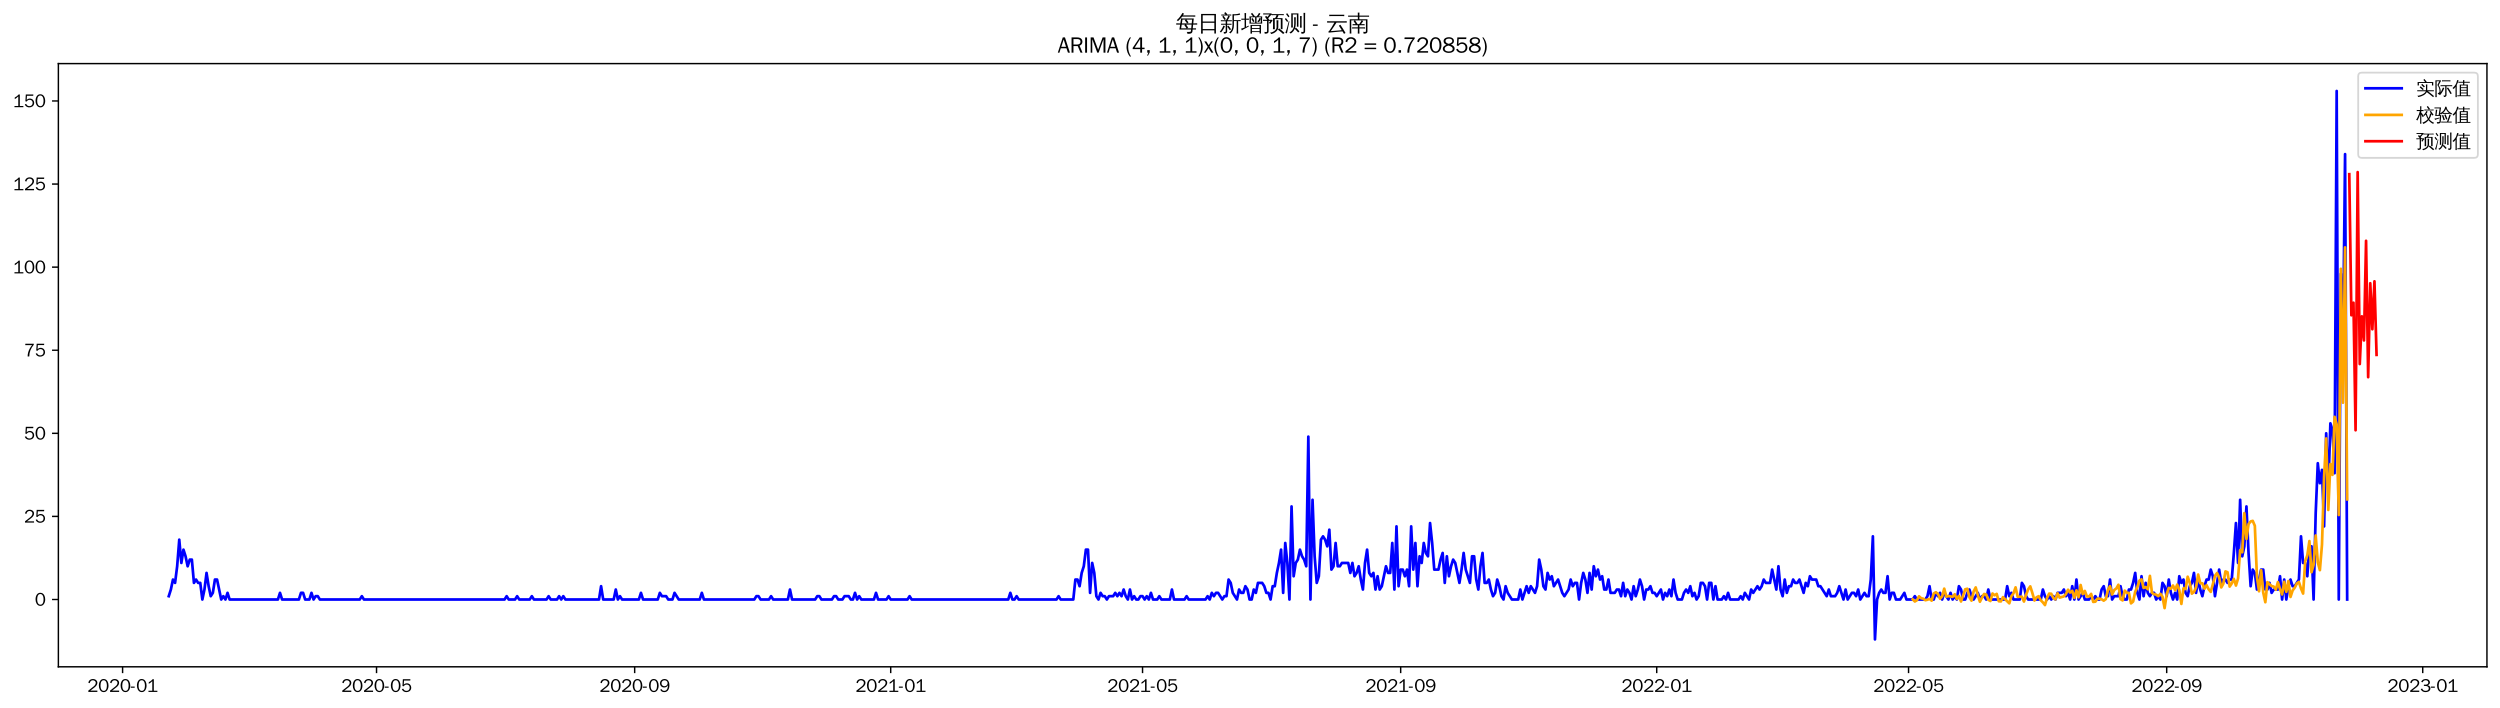 <?xml version="1.0" encoding="utf-8" standalone="no"?>
<!DOCTYPE svg PUBLIC "-//W3C//DTD SVG 1.1//EN"
  "http://www.w3.org/Graphics/SVG/1.1/DTD/svg11.dtd">
<svg xmlns:xlink="http://www.w3.org/1999/xlink" width="1378.591pt" height="390.418pt" viewBox="0 0 1378.591 390.418" xmlns="http://www.w3.org/2000/svg" version="1.1">
 <defs>
  <style type="text/css">*{stroke-linejoin: round; stroke-linecap: butt}</style>
 </defs>
 <g id="figure_1">
  <g id="patch_1">
   <path d="M 0 390.418 
L 1378.591 390.418 
L 1378.591 -0 
L 0 -0 
z
" style="fill: #ffffff"/>
  </g>
  <g id="axes_1">
   <g id="patch_2">
    <path d="M 32.191 367.701 
L 1371.391 367.701 
L 1371.391 35.061 
L 32.191 35.061 
z
" style="fill: #ffffff"/>
   </g>
   <g id="matplotlib.axis_1">
    <g id="xtick_1">
     <g id="line2d_1">
      <defs>
       <path id="mfca96cc1cb" d="M 0 0 
L 0 3.5 
" style="stroke: #000000; stroke-width: 0.8"/>
      </defs>
      <g>
       <use xlink:href="#mfca96cc1cb" x="67.603" y="367.701" style="stroke: #000000; stroke-width: 0.8"/>
      </g>
     </g>
     <g id="text_1">
      <!-- 2020-01 -->
      <g transform="translate(48.113 381.557)scale(0.1 -0.1)">
       <defs>
        <path id="WenQuanYiZenHei-32" d="M 3488 0 
L 369 0 
L 369 456 
L 2150 1850 
Q 2931 2463 2931 3144 
Q 2931 3619 2488 3863 
Q 2231 4013 1931 4013 
Q 1425 4013 1113 3619 
Q 894 3356 881 3013 
L 369 3169 
Q 531 3981 1213 4300 
Q 1544 4456 1950 4456 
Q 2631 4456 3088 4044 
L 3225 3888 
L 3350 3706 
Q 3481 3444 3481 3144 
Q 3481 2313 2519 1569 
L 1069 456 
L 3488 456 
L 3488 0 
z
" transform="scale(0.016)"/>
        <path id="WenQuanYiZenHei-30" d="M 3581 2175 
Q 3581 1288 3169 638 
Q 2713 -63 1938 -63 
Q 1025 -63 563 831 
Q 256 1425 256 2188 
Q 256 3188 700 3819 
Q 1138 4456 1888 4456 
Q 2863 4456 3306 3500 
Q 3581 2925 3581 2175 
z
M 3019 2100 
Q 3019 3356 2500 3806 
L 2350 3919 
Q 2144 4031 1888 4031 
Q 1100 4031 888 2956 
Q 819 2625 819 2225 
Q 819 1013 1338 569 
Q 1588 356 1938 356 
Q 2675 356 2925 1294 
Q 3019 1663 3019 2100 
z
" transform="scale(0.016)"/>
        <path id="WenQuanYiZenHei-2d" d="M 1363 1444 
L 0 1444 
L 0 1844 
L 1363 1844 
L 1363 1444 
z
" transform="scale(0.016)"/>
        <path id="WenQuanYiZenHei-31" d="M 3556 0 
L 488 0 
L 488 406 
L 1800 406 
L 1800 3725 
Q 1231 3125 588 2788 
L 588 3338 
Q 1456 3781 1931 4388 
L 2331 4388 
L 2331 406 
L 3556 406 
L 3556 0 
z
" transform="scale(0.016)"/>
       </defs>
       <use xlink:href="#WenQuanYiZenHei-32"/>
       <use xlink:href="#WenQuanYiZenHei-30" x="59.961"/>
       <use xlink:href="#WenQuanYiZenHei-32" x="119.922"/>
       <use xlink:href="#WenQuanYiZenHei-30" x="179.883"/>
       <use xlink:href="#WenQuanYiZenHei-2d" x="239.844"/>
       <use xlink:href="#WenQuanYiZenHei-30" x="269.824"/>
       <use xlink:href="#WenQuanYiZenHei-31" x="329.785"/>
      </g>
     </g>
    </g>
    <g id="xtick_2">
     <g id="line2d_2">
      <g>
       <use xlink:href="#mfca96cc1cb" x="207.634" y="367.701" style="stroke: #000000; stroke-width: 0.8"/>
      </g>
     </g>
     <g id="text_2">
      <!-- 2020-05 -->
      <g transform="translate(188.144 381.557)scale(0.1 -0.1)">
       <defs>
        <path id="WenQuanYiZenHei-35" d="M 3531 1488 
Q 3531 688 2913 250 
Q 2456 -63 1844 -63 
Q 1175 -63 706 350 
Q 413 613 306 975 
L 781 1131 
Q 1000 538 1569 406 
Q 1706 369 1856 369 
Q 2550 369 2850 869 
Q 3000 1131 3000 1494 
Q 3000 2056 2581 2356 
Q 2319 2538 1969 2538 
Q 1400 2538 1031 2075 
Q 981 2013 938 1938 
L 500 2031 
L 644 4388 
L 3244 4388 
L 3200 3919 
L 1044 3919 
L 950 2500 
Q 1431 2975 2006 2975 
Q 2713 2975 3163 2475 
Q 3531 2063 3531 1488 
z
" transform="scale(0.016)"/>
       </defs>
       <use xlink:href="#WenQuanYiZenHei-32"/>
       <use xlink:href="#WenQuanYiZenHei-30" x="59.961"/>
       <use xlink:href="#WenQuanYiZenHei-32" x="119.922"/>
       <use xlink:href="#WenQuanYiZenHei-30" x="179.883"/>
       <use xlink:href="#WenQuanYiZenHei-2d" x="239.844"/>
       <use xlink:href="#WenQuanYiZenHei-30" x="269.824"/>
       <use xlink:href="#WenQuanYiZenHei-35" x="329.785"/>
      </g>
     </g>
    </g>
    <g id="xtick_3">
     <g id="line2d_3">
      <g>
       <use xlink:href="#mfca96cc1cb" x="349.979" y="367.701" style="stroke: #000000; stroke-width: 0.8"/>
      </g>
     </g>
     <g id="text_3">
      <!-- 2020-09 -->
      <g transform="translate(330.489 381.557)scale(0.1 -0.1)">
       <defs>
        <path id="WenQuanYiZenHei-39" d="M 3544 2300 
Q 3544 1163 3019 513 
Q 2563 -63 1775 -63 
Q 956 -63 563 488 
Q 463 631 394 813 
L 838 975 
Q 1025 494 1550 388 
Q 1656 369 1775 369 
Q 2594 369 2900 1325 
Q 3044 1769 3038 2313 
L 3025 2313 
Q 2675 1638 1944 1544 
Q 1844 1531 1744 1531 
Q 1050 1531 625 2031 
Q 294 2419 294 2963 
Q 294 3656 813 4094 
Q 1238 4456 1819 4456 
Q 2988 4456 3381 3363 
Q 3544 2900 3544 2300 
z
M 2925 2994 
Q 2925 3563 2469 3844 
Q 2206 4006 1863 4006 
Q 1275 4006 988 3563 
Q 844 3344 825 3056 
Q 819 3006 819 2956 
Q 819 2413 1269 2131 
Q 1538 1963 1875 1963 
Q 2363 1963 2681 2350 
Q 2925 2638 2925 2994 
z
" transform="scale(0.016)"/>
       </defs>
       <use xlink:href="#WenQuanYiZenHei-32"/>
       <use xlink:href="#WenQuanYiZenHei-30" x="59.961"/>
       <use xlink:href="#WenQuanYiZenHei-32" x="119.922"/>
       <use xlink:href="#WenQuanYiZenHei-30" x="179.883"/>
       <use xlink:href="#WenQuanYiZenHei-2d" x="239.844"/>
       <use xlink:href="#WenQuanYiZenHei-30" x="269.824"/>
       <use xlink:href="#WenQuanYiZenHei-39" x="329.785"/>
      </g>
     </g>
    </g>
    <g id="xtick_4">
     <g id="line2d_4">
      <g>
       <use xlink:href="#mfca96cc1cb" x="491.166" y="367.701" style="stroke: #000000; stroke-width: 0.8"/>
      </g>
     </g>
     <g id="text_4">
      <!-- 2021-01 -->
      <g transform="translate(471.677 381.557)scale(0.1 -0.1)">
       <use xlink:href="#WenQuanYiZenHei-32"/>
       <use xlink:href="#WenQuanYiZenHei-30" x="59.961"/>
       <use xlink:href="#WenQuanYiZenHei-32" x="119.922"/>
       <use xlink:href="#WenQuanYiZenHei-31" x="179.883"/>
       <use xlink:href="#WenQuanYiZenHei-2d" x="239.844"/>
       <use xlink:href="#WenQuanYiZenHei-30" x="269.824"/>
       <use xlink:href="#WenQuanYiZenHei-31" x="329.785"/>
      </g>
     </g>
    </g>
    <g id="xtick_5">
     <g id="line2d_5">
      <g>
       <use xlink:href="#mfca96cc1cb" x="630.04" y="367.701" style="stroke: #000000; stroke-width: 0.8"/>
      </g>
     </g>
     <g id="text_5">
      <!-- 2021-05 -->
      <g transform="translate(610.55 381.557)scale(0.1 -0.1)">
       <use xlink:href="#WenQuanYiZenHei-32"/>
       <use xlink:href="#WenQuanYiZenHei-30" x="59.961"/>
       <use xlink:href="#WenQuanYiZenHei-32" x="119.922"/>
       <use xlink:href="#WenQuanYiZenHei-31" x="179.883"/>
       <use xlink:href="#WenQuanYiZenHei-2d" x="239.844"/>
       <use xlink:href="#WenQuanYiZenHei-30" x="269.824"/>
       <use xlink:href="#WenQuanYiZenHei-35" x="329.785"/>
      </g>
     </g>
    </g>
    <g id="xtick_6">
     <g id="line2d_6">
      <g>
       <use xlink:href="#mfca96cc1cb" x="772.384" y="367.701" style="stroke: #000000; stroke-width: 0.8"/>
      </g>
     </g>
     <g id="text_6">
      <!-- 2021-09 -->
      <g transform="translate(752.895 381.557)scale(0.1 -0.1)">
       <use xlink:href="#WenQuanYiZenHei-32"/>
       <use xlink:href="#WenQuanYiZenHei-30" x="59.961"/>
       <use xlink:href="#WenQuanYiZenHei-32" x="119.922"/>
       <use xlink:href="#WenQuanYiZenHei-31" x="179.883"/>
       <use xlink:href="#WenQuanYiZenHei-2d" x="239.844"/>
       <use xlink:href="#WenQuanYiZenHei-30" x="269.824"/>
       <use xlink:href="#WenQuanYiZenHei-39" x="329.785"/>
      </g>
     </g>
    </g>
    <g id="xtick_7">
     <g id="line2d_7">
      <g>
       <use xlink:href="#mfca96cc1cb" x="913.572" y="367.701" style="stroke: #000000; stroke-width: 0.8"/>
      </g>
     </g>
     <g id="text_7">
      <!-- 2022-01 -->
      <g transform="translate(894.082 381.557)scale(0.1 -0.1)">
       <use xlink:href="#WenQuanYiZenHei-32"/>
       <use xlink:href="#WenQuanYiZenHei-30" x="59.961"/>
       <use xlink:href="#WenQuanYiZenHei-32" x="119.922"/>
       <use xlink:href="#WenQuanYiZenHei-32" x="179.883"/>
       <use xlink:href="#WenQuanYiZenHei-2d" x="239.844"/>
       <use xlink:href="#WenQuanYiZenHei-30" x="269.824"/>
       <use xlink:href="#WenQuanYiZenHei-31" x="329.785"/>
      </g>
     </g>
    </g>
    <g id="xtick_8">
     <g id="line2d_8">
      <g>
       <use xlink:href="#mfca96cc1cb" x="1052.445" y="367.701" style="stroke: #000000; stroke-width: 0.8"/>
      </g>
     </g>
     <g id="text_8">
      <!-- 2022-05 -->
      <g transform="translate(1032.955 381.557)scale(0.1 -0.1)">
       <use xlink:href="#WenQuanYiZenHei-32"/>
       <use xlink:href="#WenQuanYiZenHei-30" x="59.961"/>
       <use xlink:href="#WenQuanYiZenHei-32" x="119.922"/>
       <use xlink:href="#WenQuanYiZenHei-32" x="179.883"/>
       <use xlink:href="#WenQuanYiZenHei-2d" x="239.844"/>
       <use xlink:href="#WenQuanYiZenHei-30" x="269.824"/>
       <use xlink:href="#WenQuanYiZenHei-35" x="329.785"/>
      </g>
     </g>
    </g>
    <g id="xtick_9">
     <g id="line2d_9">
      <g>
       <use xlink:href="#mfca96cc1cb" x="1194.79" y="367.701" style="stroke: #000000; stroke-width: 0.8"/>
      </g>
     </g>
     <g id="text_9">
      <!-- 2022-09 -->
      <g transform="translate(1175.3 381.557)scale(0.1 -0.1)">
       <use xlink:href="#WenQuanYiZenHei-32"/>
       <use xlink:href="#WenQuanYiZenHei-30" x="59.961"/>
       <use xlink:href="#WenQuanYiZenHei-32" x="119.922"/>
       <use xlink:href="#WenQuanYiZenHei-32" x="179.883"/>
       <use xlink:href="#WenQuanYiZenHei-2d" x="239.844"/>
       <use xlink:href="#WenQuanYiZenHei-30" x="269.824"/>
       <use xlink:href="#WenQuanYiZenHei-39" x="329.785"/>
      </g>
     </g>
    </g>
    <g id="xtick_10">
     <g id="line2d_10">
      <g>
       <use xlink:href="#mfca96cc1cb" x="1335.978" y="367.701" style="stroke: #000000; stroke-width: 0.8"/>
      </g>
     </g>
     <g id="text_10">
      <!-- 2023-01 -->
      <g transform="translate(1316.488 381.557)scale(0.1 -0.1)">
       <defs>
        <path id="WenQuanYiZenHei-33" d="M 3588 1231 
Q 3588 494 2875 144 
Q 2450 -63 1925 -63 
Q 1044 -63 556 488 
Q 356 706 256 1000 
L 769 1169 
Q 994 375 1913 375 
Q 2631 375 2900 788 
Q 3019 975 3019 1231 
Q 3019 1638 2638 1881 
Q 2325 2081 1613 2069 
L 1338 2069 
L 1338 2494 
Q 1969 2494 2094 2506 
Q 2325 2544 2463 2613 
Q 2763 2756 2844 3100 
Q 2863 3169 2863 3244 
Q 2863 3744 2381 3944 
L 2163 4006 
Q 2056 4025 1931 4025 
Q 1388 4025 1075 3631 
Q 969 3488 906 3313 
L 419 3456 
Q 675 4150 1400 4369 
Q 1669 4456 1975 4456 
Q 2694 4456 3106 4050 
Q 3419 3744 3419 3275 
Q 3419 2813 3025 2513 
Q 2825 2356 2575 2319 
L 2575 2306 
Q 3181 2213 3450 1769 
Q 3588 1525 3588 1231 
z
" transform="scale(0.016)"/>
       </defs>
       <use xlink:href="#WenQuanYiZenHei-32"/>
       <use xlink:href="#WenQuanYiZenHei-30" x="59.961"/>
       <use xlink:href="#WenQuanYiZenHei-32" x="119.922"/>
       <use xlink:href="#WenQuanYiZenHei-33" x="179.883"/>
       <use xlink:href="#WenQuanYiZenHei-2d" x="239.844"/>
       <use xlink:href="#WenQuanYiZenHei-30" x="269.824"/>
       <use xlink:href="#WenQuanYiZenHei-31" x="329.785"/>
      </g>
     </g>
    </g>
   </g>
   <g id="matplotlib.axis_2">
    <g id="ytick_1">
     <g id="line2d_11">
      <defs>
       <path id="mb0f46fc520" d="M 0 0 
L -3.5 0 
" style="stroke: #000000; stroke-width: 0.8"/>
      </defs>
      <g>
       <use xlink:href="#mb0f46fc520" x="32.191" y="330.588" style="stroke: #000000; stroke-width: 0.8"/>
      </g>
     </g>
     <g id="text_11">
      <!-- 0 -->
      <g transform="translate(19.194 334.016)scale(0.1 -0.1)">
       <use xlink:href="#WenQuanYiZenHei-30"/>
      </g>
     </g>
    </g>
    <g id="ytick_2">
     <g id="line2d_12">
      <g>
       <use xlink:href="#mb0f46fc520" x="32.191" y="284.77" style="stroke: #000000; stroke-width: 0.8"/>
      </g>
     </g>
     <g id="text_12">
      <!-- 25 -->
      <g transform="translate(13.197 288.198)scale(0.1 -0.1)">
       <use xlink:href="#WenQuanYiZenHei-32"/>
       <use xlink:href="#WenQuanYiZenHei-35" x="59.961"/>
      </g>
     </g>
    </g>
    <g id="ytick_3">
     <g id="line2d_13">
      <g>
       <use xlink:href="#mb0f46fc520" x="32.191" y="238.952" style="stroke: #000000; stroke-width: 0.8"/>
      </g>
     </g>
     <g id="text_13">
      <!-- 50 -->
      <g transform="translate(13.197 242.38)scale(0.1 -0.1)">
       <use xlink:href="#WenQuanYiZenHei-35"/>
       <use xlink:href="#WenQuanYiZenHei-30" x="59.961"/>
      </g>
     </g>
    </g>
    <g id="ytick_4">
     <g id="line2d_14">
      <g>
       <use xlink:href="#mb0f46fc520" x="32.191" y="193.134" style="stroke: #000000; stroke-width: 0.8"/>
      </g>
     </g>
     <g id="text_14">
      <!-- 75 -->
      <g transform="translate(13.197 196.562)scale(0.1 -0.1)">
       <defs>
        <path id="WenQuanYiZenHei-37" d="M 3400 4056 
Q 1838 2175 1838 0 
L 1275 0 
Q 1269 1438 2056 2825 
Q 2381 3400 2825 3913 
L 444 3913 
L 500 4388 
L 3400 4388 
L 3400 4056 
z
" transform="scale(0.016)"/>
       </defs>
       <use xlink:href="#WenQuanYiZenHei-37"/>
       <use xlink:href="#WenQuanYiZenHei-35" x="59.961"/>
      </g>
     </g>
    </g>
    <g id="ytick_5">
     <g id="line2d_15">
      <g>
       <use xlink:href="#mb0f46fc520" x="32.191" y="147.316" style="stroke: #000000; stroke-width: 0.8"/>
      </g>
     </g>
     <g id="text_15">
      <!-- 100 -->
      <g transform="translate(7.2 150.744)scale(0.1 -0.1)">
       <use xlink:href="#WenQuanYiZenHei-31"/>
       <use xlink:href="#WenQuanYiZenHei-30" x="59.961"/>
       <use xlink:href="#WenQuanYiZenHei-30" x="119.922"/>
      </g>
     </g>
    </g>
    <g id="ytick_6">
     <g id="line2d_16">
      <g>
       <use xlink:href="#mb0f46fc520" x="32.191" y="101.497" style="stroke: #000000; stroke-width: 0.8"/>
      </g>
     </g>
     <g id="text_16">
      <!-- 125 -->
      <g transform="translate(7.2 104.925)scale(0.1 -0.1)">
       <use xlink:href="#WenQuanYiZenHei-31"/>
       <use xlink:href="#WenQuanYiZenHei-32" x="59.961"/>
       <use xlink:href="#WenQuanYiZenHei-35" x="119.922"/>
      </g>
     </g>
    </g>
    <g id="ytick_7">
     <g id="line2d_17">
      <g>
       <use xlink:href="#mb0f46fc520" x="32.191" y="55.679" style="stroke: #000000; stroke-width: 0.8"/>
      </g>
     </g>
     <g id="text_17">
      <!-- 150 -->
      <g transform="translate(7.2 59.107)scale(0.1 -0.1)">
       <use xlink:href="#WenQuanYiZenHei-31"/>
       <use xlink:href="#WenQuanYiZenHei-35" x="59.961"/>
       <use xlink:href="#WenQuanYiZenHei-30" x="119.922"/>
      </g>
     </g>
    </g>
   </g>
   <g id="line2d_18">
    <path d="M 93.063 328.756 
L 94.221 325.09 
L 95.378 319.592 
L 96.535 321.425 
L 97.692 312.261 
L 98.85 297.599 
L 100.007 310.428 
L 101.164 303.097 
L 102.322 306.763 
L 103.479 312.261 
L 104.636 308.596 
L 105.793 308.596 
L 106.951 321.425 
L 108.108 319.592 
L 109.265 321.425 
L 110.422 321.425 
L 111.58 330.588 
L 112.737 325.09 
L 113.894 315.926 
L 115.052 323.257 
L 116.209 328.756 
L 117.366 326.923 
L 118.523 319.592 
L 119.681 319.592 
L 121.995 330.588 
L 123.153 328.756 
L 124.31 330.588 
L 125.467 326.923 
L 126.624 330.588 
L 153.242 330.588 
L 154.399 326.923 
L 155.556 330.588 
L 164.814 330.588 
L 165.972 326.923 
L 167.129 326.923 
L 168.286 330.588 
L 170.601 330.588 
L 171.758 326.923 
L 172.915 330.588 
L 174.073 328.756 
L 175.23 328.756 
L 176.387 330.588 
L 198.375 330.588 
L 199.533 328.756 
L 200.69 330.588 
L 278.228 330.588 
L 279.385 328.756 
L 280.542 330.588 
L 284.014 330.588 
L 285.171 328.756 
L 286.328 330.588 
L 292.115 330.588 
L 293.272 328.756 
L 294.429 330.588 
L 301.373 330.588 
L 302.53 328.756 
L 303.688 330.588 
L 307.159 330.588 
L 308.317 328.756 
L 309.474 330.588 
L 310.631 328.756 
L 311.789 330.588 
L 330.305 330.588 
L 331.462 323.257 
L 332.62 330.588 
L 338.406 330.588 
L 339.563 325.09 
L 340.72 330.588 
L 341.878 328.756 
L 343.035 330.588 
L 352.293 330.588 
L 353.45 326.923 
L 354.608 330.588 
L 362.709 330.588 
L 363.866 326.923 
L 365.023 328.756 
L 367.338 328.756 
L 368.495 330.588 
L 370.81 330.588 
L 371.967 326.923 
L 374.281 330.588 
L 385.854 330.588 
L 387.012 326.923 
L 388.169 330.588 
L 415.943 330.588 
L 417.101 328.756 
L 418.258 328.756 
L 419.415 330.588 
L 424.044 330.588 
L 425.202 328.756 
L 426.359 330.588 
L 434.46 330.588 
L 435.617 325.09 
L 436.774 330.588 
L 449.504 330.588 
L 450.662 328.756 
L 451.819 328.756 
L 452.976 330.588 
L 458.763 330.588 
L 459.92 328.756 
L 461.077 328.756 
L 462.234 330.588 
L 464.549 330.588 
L 465.706 328.756 
L 468.021 328.756 
L 469.178 330.588 
L 470.335 330.588 
L 471.493 326.923 
L 472.65 330.588 
L 473.807 328.756 
L 474.964 330.588 
L 481.908 330.588 
L 483.065 326.923 
L 484.223 330.588 
L 488.852 330.588 
L 490.009 328.756 
L 491.166 330.588 
L 500.425 330.588 
L 501.582 328.756 
L 502.739 330.588 
L 555.974 330.588 
L 557.131 326.923 
L 558.288 330.588 
L 559.446 330.588 
L 560.603 328.756 
L 561.76 330.588 
L 582.591 330.588 
L 583.748 328.756 
L 584.906 330.588 
L 591.849 330.588 
L 593.007 319.592 
L 594.164 319.592 
L 595.321 323.257 
L 596.478 315.926 
L 597.636 312.261 
L 598.793 303.097 
L 599.95 303.097 
L 601.108 326.923 
L 602.265 310.428 
L 603.422 315.926 
L 604.579 328.756 
L 605.737 330.588 
L 606.894 326.923 
L 608.051 328.756 
L 609.209 328.756 
L 610.366 330.588 
L 611.523 328.756 
L 613.838 328.756 
L 614.995 326.923 
L 616.152 328.756 
L 617.309 326.923 
L 618.467 328.756 
L 619.624 325.09 
L 620.781 328.756 
L 621.939 330.588 
L 623.096 325.09 
L 624.253 330.588 
L 625.41 328.756 
L 626.568 330.588 
L 627.725 330.588 
L 628.882 328.756 
L 630.04 328.756 
L 631.197 330.588 
L 632.354 328.756 
L 633.511 330.588 
L 634.669 326.923 
L 635.826 330.588 
L 638.14 330.588 
L 639.298 328.756 
L 640.455 330.588 
L 645.084 330.588 
L 646.241 325.09 
L 647.399 330.588 
L 653.185 330.588 
L 654.342 328.756 
L 655.5 330.588 
L 664.758 330.588 
L 665.915 328.756 
L 667.072 330.588 
L 668.23 326.923 
L 669.387 328.756 
L 670.544 326.923 
L 671.701 326.923 
L 674.016 330.588 
L 675.173 328.756 
L 676.331 328.756 
L 677.488 319.592 
L 678.645 321.425 
L 679.802 326.923 
L 682.117 330.588 
L 683.274 325.09 
L 684.431 326.923 
L 685.589 326.923 
L 686.746 323.257 
L 687.903 325.09 
L 689.061 330.588 
L 690.218 330.588 
L 691.375 325.09 
L 692.532 326.923 
L 693.69 321.425 
L 696.004 321.425 
L 697.162 323.257 
L 698.319 326.923 
L 699.476 326.923 
L 700.633 330.588 
L 701.791 323.257 
L 702.948 323.257 
L 704.105 315.926 
L 705.262 310.428 
L 706.42 303.097 
L 707.577 326.923 
L 708.734 299.432 
L 709.892 310.428 
L 711.049 330.588 
L 712.206 279.272 
L 713.363 317.759 
L 714.521 310.428 
L 715.678 308.596 
L 716.835 303.097 
L 717.992 306.763 
L 719.15 308.596 
L 720.307 312.261 
L 721.464 240.785 
L 722.622 330.588 
L 723.779 275.606 
L 724.936 306.763 
L 726.093 321.425 
L 727.251 317.759 
L 728.408 297.599 
L 729.565 295.766 
L 730.723 297.599 
L 731.88 301.265 
L 733.037 292.101 
L 734.194 314.094 
L 735.352 312.261 
L 736.509 299.432 
L 737.666 312.261 
L 738.823 312.261 
L 739.981 310.428 
L 743.453 310.428 
L 744.61 315.926 
L 745.767 310.428 
L 746.924 317.759 
L 748.082 315.926 
L 749.239 312.261 
L 750.396 319.592 
L 751.554 325.09 
L 752.711 310.428 
L 753.868 303.097 
L 755.025 315.926 
L 756.183 317.759 
L 757.34 315.926 
L 758.497 325.09 
L 759.654 317.759 
L 760.812 325.09 
L 761.969 323.257 
L 764.284 312.261 
L 765.441 315.926 
L 766.598 315.926 
L 767.755 299.432 
L 768.913 325.09 
L 770.07 290.268 
L 771.227 323.257 
L 772.384 314.094 
L 773.542 314.094 
L 774.699 317.759 
L 775.856 314.094 
L 777.014 323.257 
L 778.171 290.268 
L 779.328 314.094 
L 780.485 299.432 
L 781.643 323.257 
L 782.8 306.763 
L 783.957 310.428 
L 785.115 299.432 
L 786.272 304.93 
L 787.429 306.763 
L 788.586 288.436 
L 789.744 299.432 
L 790.901 314.094 
L 793.215 314.094 
L 794.373 308.596 
L 795.53 304.93 
L 796.687 321.425 
L 797.845 306.763 
L 799.002 317.759 
L 800.159 312.261 
L 801.316 308.596 
L 802.474 310.428 
L 804.788 321.425 
L 805.945 314.094 
L 807.103 304.93 
L 808.26 314.094 
L 810.575 321.425 
L 811.732 306.763 
L 812.889 306.763 
L 814.046 319.592 
L 815.204 325.09 
L 816.361 312.261 
L 817.518 304.93 
L 818.676 321.425 
L 819.833 321.425 
L 820.99 319.592 
L 822.147 325.09 
L 823.305 328.756 
L 824.462 326.923 
L 825.619 319.592 
L 826.776 323.257 
L 827.934 328.756 
L 829.091 330.588 
L 830.248 323.257 
L 831.406 326.923 
L 833.72 330.588 
L 837.192 330.588 
L 838.349 325.09 
L 839.506 330.588 
L 841.821 323.257 
L 842.978 326.923 
L 844.136 323.257 
L 846.45 326.923 
L 847.607 323.257 
L 848.765 308.596 
L 849.922 314.094 
L 851.079 323.257 
L 852.237 325.09 
L 853.394 315.926 
L 854.551 319.592 
L 855.708 317.759 
L 856.866 323.257 
L 859.18 319.592 
L 861.495 326.923 
L 862.652 328.756 
L 864.967 325.09 
L 866.124 319.592 
L 867.281 323.257 
L 868.438 321.425 
L 869.596 321.425 
L 870.753 330.588 
L 871.91 321.425 
L 873.067 315.926 
L 874.225 319.592 
L 875.382 326.923 
L 876.539 315.926 
L 877.697 325.09 
L 878.854 312.261 
L 880.011 317.759 
L 881.168 314.094 
L 882.326 319.592 
L 883.483 317.759 
L 884.64 325.09 
L 885.798 325.09 
L 886.955 319.592 
L 888.112 326.923 
L 890.427 326.923 
L 891.584 325.09 
L 892.741 325.09 
L 893.898 328.756 
L 895.056 321.425 
L 896.213 328.756 
L 897.37 325.09 
L 898.528 326.923 
L 899.685 330.588 
L 900.842 323.257 
L 901.999 328.756 
L 903.157 325.09 
L 904.314 319.592 
L 905.471 323.257 
L 906.629 330.588 
L 907.786 325.09 
L 908.943 325.09 
L 910.1 323.257 
L 911.258 326.923 
L 912.415 326.923 
L 913.572 328.756 
L 915.887 325.09 
L 917.044 330.588 
L 918.201 326.923 
L 919.359 328.756 
L 920.516 325.09 
L 921.673 328.756 
L 922.83 319.592 
L 923.988 326.923 
L 925.145 330.588 
L 927.459 330.588 
L 928.617 326.923 
L 929.774 325.09 
L 930.931 326.923 
L 932.089 323.257 
L 933.246 328.756 
L 934.403 326.923 
L 935.56 330.588 
L 936.718 328.756 
L 937.875 321.425 
L 939.032 321.425 
L 940.19 323.257 
L 941.347 330.588 
L 942.504 321.425 
L 943.661 321.425 
L 944.819 330.588 
L 945.976 323.257 
L 947.133 330.588 
L 949.448 330.588 
L 950.605 328.756 
L 951.762 330.588 
L 952.92 326.923 
L 954.077 330.588 
L 958.706 330.588 
L 959.863 328.756 
L 961.02 330.588 
L 962.178 326.923 
L 964.492 330.588 
L 965.65 325.09 
L 966.807 326.923 
L 969.121 323.257 
L 970.279 325.09 
L 971.436 323.257 
L 972.593 319.592 
L 973.751 321.425 
L 976.065 321.425 
L 977.222 314.094 
L 979.537 325.09 
L 980.694 312.261 
L 981.851 325.09 
L 983.009 328.756 
L 984.166 319.592 
L 985.323 326.923 
L 986.481 323.257 
L 987.638 323.257 
L 988.795 319.592 
L 989.952 321.425 
L 991.11 321.425 
L 992.267 319.592 
L 994.582 326.923 
L 995.739 321.425 
L 996.896 323.257 
L 998.053 317.759 
L 999.211 319.592 
L 1001.525 319.592 
L 1002.682 323.257 
L 1003.84 323.257 
L 1007.312 328.756 
L 1008.469 325.09 
L 1009.626 328.756 
L 1011.941 328.756 
L 1013.098 326.923 
L 1014.255 323.257 
L 1016.57 330.588 
L 1017.727 325.09 
L 1018.884 330.588 
L 1021.199 326.923 
L 1022.356 326.923 
L 1023.513 328.756 
L 1024.671 325.09 
L 1025.828 330.588 
L 1028.143 326.923 
L 1029.3 328.756 
L 1030.457 328.756 
L 1031.614 319.592 
L 1032.772 295.766 
L 1033.929 352.581 
L 1035.086 330.588 
L 1036.243 326.923 
L 1037.401 325.09 
L 1038.558 326.923 
L 1039.715 326.923 
L 1040.873 317.759 
L 1042.03 330.588 
L 1043.187 326.923 
L 1044.344 326.923 
L 1045.502 330.588 
L 1047.816 330.588 
L 1050.131 326.923 
L 1051.288 330.588 
L 1054.76 330.588 
L 1055.917 328.756 
L 1057.074 330.588 
L 1061.704 330.588 
L 1062.861 328.756 
L 1064.018 323.257 
L 1065.175 330.588 
L 1066.333 330.588 
L 1067.49 326.923 
L 1068.647 328.756 
L 1069.804 326.923 
L 1070.962 330.588 
L 1072.119 326.923 
L 1074.434 330.588 
L 1075.591 326.923 
L 1076.748 330.588 
L 1077.905 328.756 
L 1079.063 330.588 
L 1080.22 323.257 
L 1081.377 325.09 
L 1082.534 330.588 
L 1083.692 330.588 
L 1084.849 326.923 
L 1086.006 325.09 
L 1087.164 328.756 
L 1088.321 330.588 
L 1090.635 326.923 
L 1091.793 330.588 
L 1092.95 328.756 
L 1094.107 328.756 
L 1095.265 330.588 
L 1096.422 325.09 
L 1097.579 330.588 
L 1105.68 330.588 
L 1106.837 323.257 
L 1107.995 328.756 
L 1109.152 326.923 
L 1110.309 330.588 
L 1113.781 330.588 
L 1114.938 321.425 
L 1116.095 323.257 
L 1117.253 328.756 
L 1118.41 330.588 
L 1125.354 330.588 
L 1126.511 325.09 
L 1127.668 328.756 
L 1128.826 330.588 
L 1129.983 328.756 
L 1131.14 330.588 
L 1132.297 328.756 
L 1133.455 330.588 
L 1134.612 326.923 
L 1136.926 326.923 
L 1138.084 325.09 
L 1139.241 328.756 
L 1140.398 326.923 
L 1141.556 330.588 
L 1142.713 323.257 
L 1143.87 330.588 
L 1145.027 319.592 
L 1146.185 330.588 
L 1148.499 326.923 
L 1149.657 330.588 
L 1151.971 330.588 
L 1153.128 328.756 
L 1154.286 330.588 
L 1155.443 328.756 
L 1156.6 330.588 
L 1157.757 330.588 
L 1158.915 325.09 
L 1160.072 323.257 
L 1161.229 328.756 
L 1162.387 328.756 
L 1163.544 319.592 
L 1164.701 330.588 
L 1165.858 328.756 
L 1168.173 328.756 
L 1169.33 323.257 
L 1170.487 328.756 
L 1171.645 330.588 
L 1172.802 330.588 
L 1173.959 325.09 
L 1175.117 325.09 
L 1176.274 321.425 
L 1177.431 315.926 
L 1178.588 326.923 
L 1179.746 330.588 
L 1180.903 317.759 
L 1182.06 328.756 
L 1183.218 321.425 
L 1184.375 326.923 
L 1185.532 328.756 
L 1186.689 326.923 
L 1187.847 326.923 
L 1189.004 330.588 
L 1190.161 328.756 
L 1191.318 330.588 
L 1192.476 321.425 
L 1193.633 323.257 
L 1194.79 328.756 
L 1195.948 319.592 
L 1197.105 326.923 
L 1198.262 330.588 
L 1199.419 326.923 
L 1200.577 330.588 
L 1201.734 317.759 
L 1202.891 321.425 
L 1204.048 319.592 
L 1205.206 326.923 
L 1206.363 328.756 
L 1207.52 323.257 
L 1208.678 321.425 
L 1209.835 315.926 
L 1210.992 326.923 
L 1212.149 319.592 
L 1213.307 325.09 
L 1214.464 328.756 
L 1215.621 323.257 
L 1216.779 319.592 
L 1217.936 319.592 
L 1219.093 314.094 
L 1220.25 317.759 
L 1221.408 328.756 
L 1223.722 314.094 
L 1224.879 321.425 
L 1226.037 319.592 
L 1227.194 319.592 
L 1228.351 321.425 
L 1229.509 319.592 
L 1230.666 319.592 
L 1231.823 304.93 
L 1232.98 288.436 
L 1234.138 310.428 
L 1235.295 275.606 
L 1236.452 306.763 
L 1237.609 301.265 
L 1238.767 279.272 
L 1239.924 304.93 
L 1241.081 323.257 
L 1242.239 314.094 
L 1243.396 315.926 
L 1244.553 325.09 
L 1246.868 314.094 
L 1248.025 314.094 
L 1249.182 325.09 
L 1250.34 325.09 
L 1251.497 321.425 
L 1252.654 326.923 
L 1253.811 325.09 
L 1256.126 325.09 
L 1257.283 317.759 
L 1258.44 330.588 
L 1259.598 319.592 
L 1260.755 330.588 
L 1261.912 323.257 
L 1263.07 319.592 
L 1264.227 323.257 
L 1265.384 323.257 
L 1267.699 319.592 
L 1268.856 295.766 
L 1270.013 310.428 
L 1271.171 310.428 
L 1272.328 317.759 
L 1273.485 301.265 
L 1274.642 301.265 
L 1275.8 330.588 
L 1276.957 282.937 
L 1278.114 255.446 
L 1279.271 266.443 
L 1280.429 259.112 
L 1281.586 290.268 
L 1282.743 238.952 
L 1283.901 270.108 
L 1285.058 233.454 
L 1286.215 237.119 
L 1287.372 260.945 
L 1288.53 50.181 
L 1289.687 330.588 
L 1290.844 150.981 
L 1292.001 193.134 
L 1293.159 85.003 
L 1294.316 330.588 
L 1294.316 330.588 
" clip-path="url(#p53a3be00c2)" style="fill: none; stroke: #0000ff; stroke-width: 1.5; stroke-linecap: square"/>
   </g>
   <g id="line2d_19">
    <path d="M 1054.76 330.491 
L 1055.917 331.684 
L 1057.074 330.979 
L 1058.232 328.836 
L 1059.389 329.887 
L 1060.546 330.128 
L 1061.704 330.981 
L 1062.861 330.716 
L 1064.018 330.236 
L 1065.175 331.224 
L 1066.333 327.254 
L 1067.49 326.611 
L 1068.647 327.507 
L 1069.804 330.154 
L 1070.962 328.9 
L 1072.119 324.609 
L 1073.276 329.027 
L 1074.434 328.684 
L 1076.748 329.104 
L 1077.905 327.708 
L 1079.063 330.275 
L 1080.22 328.611 
L 1081.377 331.678 
L 1083.692 324.961 
L 1084.849 324.663 
L 1086.006 329.31 
L 1087.164 331.212 
L 1088.321 326.198 
L 1089.478 323.935 
L 1090.635 328.152 
L 1091.793 331.811 
L 1092.95 329.475 
L 1094.107 327.547 
L 1095.265 327.828 
L 1096.422 330.737 
L 1097.579 331.419 
L 1098.736 327.287 
L 1099.894 328.258 
L 1101.051 327.487 
L 1102.208 331.538 
L 1103.365 331.641 
L 1104.523 329.269 
L 1107.995 332.693 
L 1109.152 328.759 
L 1110.309 327.182 
L 1111.466 323.897 
L 1112.624 329.058 
L 1114.938 329.061 
L 1116.095 331.718 
L 1117.253 327.962 
L 1118.41 324.991 
L 1119.567 323.351 
L 1120.725 327.01 
L 1121.882 331.142 
L 1123.039 329.373 
L 1124.196 328.77 
L 1125.354 331.009 
L 1126.511 332.171 
L 1127.668 333.651 
L 1128.826 329.658 
L 1129.983 327.347 
L 1131.14 327.408 
L 1132.297 329.825 
L 1133.455 330.52 
L 1134.612 327.174 
L 1135.769 329.55 
L 1138.084 328.871 
L 1139.241 327.519 
L 1140.398 325.204 
L 1141.556 326.751 
L 1142.713 325.794 
L 1143.87 329.644 
L 1145.027 325.542 
L 1146.185 329.341 
L 1147.342 322.61 
L 1148.499 327.602 
L 1149.657 325.862 
L 1150.814 328.942 
L 1151.971 328.917 
L 1153.128 327.491 
L 1154.286 331.917 
L 1155.443 331.777 
L 1156.6 330.16 
L 1157.757 330.134 
L 1158.915 330.462 
L 1160.072 331.215 
L 1161.229 330.36 
L 1162.387 325.349 
L 1163.544 323.238 
L 1164.701 327.815 
L 1165.858 325.371 
L 1167.016 324.505 
L 1168.173 322.465 
L 1169.33 330.351 
L 1170.487 331.083 
L 1171.645 325.696 
L 1172.802 326.852 
L 1173.959 326.992 
L 1175.117 332.713 
L 1176.274 331.739 
L 1177.431 326.272 
L 1178.588 323.861 
L 1179.746 320.177 
L 1180.903 319.497 
L 1182.06 324.192 
L 1183.218 323.727 
L 1184.375 324.916 
L 1185.532 317.573 
L 1186.689 326.943 
L 1187.847 327.618 
L 1189.004 327.937 
L 1190.161 328.775 
L 1191.318 327.464 
L 1192.476 329.045 
L 1193.633 335.327 
L 1194.79 327.622 
L 1195.948 324.2 
L 1197.105 324.637 
L 1198.262 322.875 
L 1199.419 325.395 
L 1200.577 322.382 
L 1201.734 325.337 
L 1202.891 333.019 
L 1204.048 324.439 
L 1205.206 324.778 
L 1206.363 318.023 
L 1207.52 321.422 
L 1208.678 327.352 
L 1209.835 326.482 
L 1210.992 323.871 
L 1212.149 316.828 
L 1213.307 321.586 
L 1214.464 321.673 
L 1215.621 324.616 
L 1216.779 322.706 
L 1217.936 324.963 
L 1219.093 326.382 
L 1220.25 322.203 
L 1221.408 317.595 
L 1222.565 315.988 
L 1223.722 318.503 
L 1224.879 323.923 
L 1226.037 321.862 
L 1227.194 315.086 
L 1228.351 315.575 
L 1229.509 323.456 
L 1230.666 321.735 
L 1231.823 319.192 
L 1232.98 322.887 
L 1234.138 318.995 
L 1235.295 303.382 
L 1236.452 304.527 
L 1237.609 282.973 
L 1238.767 297.208 
L 1239.924 288.984 
L 1241.081 287.547 
L 1242.239 287.23 
L 1243.396 289.938 
L 1244.553 317.991 
L 1245.71 326.042 
L 1246.868 314.456 
L 1248.025 326.747 
L 1249.182 332.084 
L 1250.34 321.004 
L 1251.497 322.192 
L 1252.654 323.184 
L 1253.811 323.452 
L 1254.969 325.181 
L 1256.126 320.997 
L 1257.283 324.903 
L 1258.44 327.776 
L 1259.598 320.835 
L 1260.755 326.343 
L 1261.912 320.406 
L 1263.07 329.168 
L 1264.227 325.613 
L 1265.384 324.067 
L 1266.541 321.752 
L 1267.699 320.888 
L 1268.856 324.534 
L 1270.013 327.308 
L 1271.171 309.408 
L 1272.328 306.284 
L 1273.485 298.374 
L 1274.642 315.542 
L 1275.8 311.455 
L 1276.957 295.32 
L 1278.114 310.057 
L 1279.271 314.396 
L 1280.429 300.311 
L 1281.586 262.95 
L 1282.743 241.789 
L 1283.901 281.195 
L 1285.058 255.905 
L 1286.215 261.853 
L 1287.372 229.88 
L 1288.53 234.035 
L 1289.687 283.987 
L 1290.844 148.236 
L 1292.001 222.074 
L 1293.159 136.433 
L 1294.316 275.368 
L 1294.316 275.368 
" clip-path="url(#p53a3be00c2)" style="fill: none; stroke: #ffa500; stroke-width: 1.5; stroke-linecap: square"/>
   </g>
   <g id="line2d_20">
    <path d="M 1295.473 96.059 
L 1296.631 173.839 
L 1297.788 166.935 
L 1298.945 237.251 
L 1300.102 94.923 
L 1301.26 200.739 
L 1302.417 174.449 
L 1303.574 187.722 
L 1304.732 132.798 
L 1305.889 207.987 
L 1307.046 156.197 
L 1308.203 181.549 
L 1309.361 155.137 
L 1310.518 195.693 
" clip-path="url(#p53a3be00c2)" style="fill: none; stroke: #ff0000; stroke-width: 1.5; stroke-linecap: square"/>
   </g>
   <g id="patch_3">
    <path d="M 32.191 367.701 
L 32.191 35.061 
" style="fill: none; stroke: #000000; stroke-width: 0.8; stroke-linejoin: miter; stroke-linecap: square"/>
   </g>
   <g id="patch_4">
    <path d="M 1371.391 367.701 
L 1371.391 35.061 
" style="fill: none; stroke: #000000; stroke-width: 0.8; stroke-linejoin: miter; stroke-linecap: square"/>
   </g>
   <g id="patch_5">
    <path d="M 32.191 367.701 
L 1371.391 367.701 
" style="fill: none; stroke: #000000; stroke-width: 0.8; stroke-linejoin: miter; stroke-linecap: square"/>
   </g>
   <g id="patch_6">
    <path d="M 32.191 35.061 
L 1371.391 35.061 
" style="fill: none; stroke: #000000; stroke-width: 0.8; stroke-linejoin: miter; stroke-linecap: square"/>
   </g>
   <g id="text_18">
    <!-- 每日新增预测 - 云南 -->
    <g transform="translate(648.393 17.042)scale(0.12 -0.12)">
     <defs>
      <path id="WenQuanYiZenHei-6bcf" d="M 6138 2181 
Q 6113 1988 6138 1800 
Q 5788 1819 5438 1819 
L 4975 1819 
L 4863 738 
L 5806 738 
L 5806 394 
L 4831 394 
L 4775 -144 
Q 4719 -563 4350 -725 
Q 4013 -856 3550 -825 
L 3288 -819 
Q 3331 -663 3275 -519 
Q 3219 -375 3113 -288 
Q 3381 -313 3759 -303 
Q 4138 -294 4231 -238 
Q 4338 -163 4350 88 
L 4381 394 
L 1025 394 
L 1244 1819 
L 813 1819 
Q 463 1819 113 1800 
Q 138 1988 113 2181 
Q 463 2163 813 2163 
L 1294 2163 
L 1488 3431 
L 1488 3581 
L 1506 3581 
L 1513 3613 
L 1713 3581 
L 5156 3581 
L 5013 2163 
L 5438 2163 
Q 5788 2163 6138 2181 
z
M 5588 4463 
Q 5569 4269 5588 4081 
Q 5244 4100 4894 4100 
L 1813 4100 
Q 1344 3463 606 2788 
Q 481 2988 256 3069 
Q 744 3494 1116 3972 
Q 1488 4450 1919 5181 
Q 2119 5044 2344 4950 
Q 2213 4688 2050 4444 
L 4894 4444 
Q 5238 4444 5588 4463 
z
M 2844 3238 
L 1906 3238 
L 1744 2163 
L 3244 2163 
L 2581 3038 
L 2844 3238 
z
M 3250 2163 
L 4563 2163 
L 4669 3238 
L 3044 3238 
L 3638 2456 
L 3250 2163 
z
M 2944 1819 
Q 3275 1394 3550 938 
L 3213 738 
L 4419 738 
L 4525 1819 
L 2944 1819 
z
M 2656 1819 
L 1694 1819 
L 1525 738 
L 3094 738 
Q 2806 1219 2450 1650 
L 2656 1819 
z
" transform="scale(0.016)"/>
      <path id="WenQuanYiZenHei-65e5" d="M 1494 -775 
Q 1244 -750 988 -775 
Q 1013 -313 1013 156 
L 1013 4875 
L 5269 4875 
L 5269 -763 
L 4813 -763 
L 4813 156 
L 1469 156 
Q 1469 -313 1494 -775 
z
M 4813 2700 
L 4813 4500 
L 1469 4500 
L 1469 2700 
L 4813 2700 
z
M 4813 531 
L 4813 2325 
L 1469 2325 
L 1469 531 
L 4813 531 
z
" transform="scale(0.016)"/>
      <path id="WenQuanYiZenHei-65b0" d="M 5419 -763 
Q 5188 -738 4963 -763 
Q 4981 -344 4981 75 
L 4981 2819 
L 4188 2819 
L 4188 1706 
Q 4188 63 3163 -738 
Q 3019 -519 2769 -469 
Q 3769 131 3769 1706 
L 3769 4769 
L 3875 4769 
L 3844 4831 
L 4294 4781 
Q 4438 4769 4894 4816 
Q 5350 4863 5512 4931 
Q 5675 5000 5763 5094 
Q 5850 4881 5981 4694 
Q 5713 4544 5263 4519 
L 4188 4438 
L 4188 3100 
L 5563 3100 
Q 5850 3100 6131 3113 
Q 6119 2956 6131 2806 
L 5394 2819 
L 5394 75 
Q 5394 -344 5419 -763 
z
M 2981 213 
Q 2656 744 2256 1225 
L 2606 1513 
Q 3025 1006 3369 450 
L 2981 213 
z
M 1169 1525 
Q 1375 1419 1594 1363 
Q 1281 488 469 -469 
Q 331 -300 119 -244 
Q 575 263 888 900 
Q 1038 1206 1169 1525 
z
M 1825 6 
L 1825 1769 
L 1081 1769 
Q 794 1769 513 1756 
Q 525 1913 513 2063 
Q 794 2050 1081 2050 
L 1825 2050 
L 1825 2775 
L 994 2775 
Q 706 2775 425 2763 
Q 438 2919 425 3075 
Q 706 3056 994 3056 
L 1825 3056 
L 1825 3088 
L 1906 3088 
Q 2288 3656 2588 4381 
Q 2794 4269 3013 4206 
Q 2800 3675 2381 3056 
L 3013 3056 
Q 3294 3056 3581 3075 
Q 3563 2919 3581 2763 
Q 3294 2775 3013 2775 
L 2238 2775 
L 2238 2050 
L 2925 2050 
Q 3206 2050 3494 2063 
Q 3475 1913 3494 1756 
Q 3206 1769 2925 1769 
L 2238 1769 
L 2238 -156 
Q 2238 -413 2075 -581 
Q 1844 -794 1306 -794 
Q 1363 -519 1188 -288 
Q 1338 -313 1534 -316 
Q 1731 -319 1778 -278 
Q 1825 -238 1825 6 
z
M 1875 3388 
L 1500 3131 
L 825 4088 
L 1200 4350 
L 1875 3388 
z
M 3419 4713 
Q 3400 4563 3419 4406 
Q 3131 4419 2850 4419 
L 1125 4419 
Q 838 4419 556 4406 
Q 569 4563 556 4713 
Q 838 4700 1125 4700 
L 1763 4700 
L 1388 5088 
L 1719 5406 
L 2288 4813 
L 2175 4700 
L 2850 4700 
Q 3131 4700 3419 4713 
z
" transform="scale(0.016)"/>
      <path id="WenQuanYiZenHei-589e" d="M 3138 -769 
Q 2913 -744 2688 -769 
Q 2706 -356 2706 56 
L 2706 1719 
L 5706 1719 
L 5706 -756 
L 5300 -756 
L 5300 -338 
L 3119 -338 
Q 3125 -550 3138 -769 
z
M 5113 3569 
Q 5344 3606 5563 3688 
Q 5669 3175 5256 2694 
Q 5113 2519 4975 2506 
Q 4831 2725 4588 2813 
Q 4806 2831 4997 3068 
Q 5188 3306 5113 3569 
z
M 3850 2763 
L 3469 2538 
L 2925 3456 
L 3313 3681 
L 3850 2763 
z
M 2400 2100 
Q 2469 3138 2400 4175 
L 3413 4175 
Q 3138 4550 2825 4888 
L 3156 5194 
Q 3581 4725 3938 4206 
L 3900 4175 
L 4456 4175 
Q 4863 4575 5131 5163 
Q 5325 5044 5538 4975 
Q 5369 4575 5013 4175 
L 6056 4175 
Q 5981 3138 6056 2100 
L 2400 2100 
z
M 5300 806 
L 5300 1450 
L 3113 1450 
Q 3113 1125 3113 806 
L 5300 806 
z
M 5300 563 
L 3113 563 
L 3113 -94 
L 5300 -94 
L 5300 563 
z
M 4431 3913 
L 4431 2363 
L 5650 2363 
L 5650 3913 
L 4756 3913 
L 4700 3856 
Q 4681 3888 4656 3913 
L 4431 3913 
z
M 4025 3913 
L 2806 3913 
L 2806 2363 
L 4025 2363 
L 4025 3913 
z
M -31 625 
Q 506 763 1006 975 
L 1006 3206 
L 669 3206 
Q 369 3206 75 3188 
Q 94 3356 75 3531 
Q 369 3513 669 3513 
L 1006 3513 
L 1006 4263 
Q 1006 4700 981 5131 
Q 1206 5106 1431 5131 
Q 1413 4700 1413 4263 
L 1413 3513 
L 2238 3531 
Q 2219 3356 2238 3188 
L 1413 3206 
L 1413 1163 
L 2150 1531 
L 2194 1256 
Q 1269 775 813 519 
L 194 144 
Q 138 438 -31 625 
z
" transform="scale(0.016)"/>
      <path id="WenQuanYiZenHei-9884" d="M 1206 19 
L 1206 2888 
L 669 2888 
Q 356 2888 50 2869 
Q 63 3044 50 3213 
Q 363 3194 669 3194 
L 1250 3194 
Q 950 3631 606 4031 
L 963 4338 
L 1263 3975 
L 1913 4719 
L 731 4719 
Q 419 4719 106 4706 
Q 125 4875 106 5044 
Q 419 5031 731 5031 
L 2481 5031 
L 2544 4663 
Q 2394 4613 2256 4466 
Q 2119 4319 1525 3631 
Q 1656 3444 1788 3250 
L 1700 3194 
L 2700 3194 
L 2763 2825 
Q 2656 2819 2613 2763 
L 2100 2038 
L 1750 2288 
L 2175 2888 
L 1638 2888 
L 1638 -150 
Q 1638 -525 1363 -669 
Q 1075 -819 525 -813 
Q 594 -513 388 -294 
Q 575 -313 837 -316 
Q 1100 -319 1153 -272 
Q 1206 -225 1206 19 
z
M 5813 -888 
Q 5100 -225 4306 375 
L 4669 719 
Q 5481 106 6219 -575 
L 5813 -888 
z
M 2375 -906 
Q 2294 -631 2025 -506 
Q 2769 -431 3353 19 
Q 3938 469 3938 1069 
L 3938 2200 
Q 3938 2625 3913 3050 
Q 4188 3025 4456 3050 
Q 4431 2625 4431 2200 
L 4431 1069 
Q 4431 681 4225 319 
Q 3644 -606 2375 -906 
z
M 3444 488 
Q 3169 513 2894 488 
Q 2919 913 2919 1338 
L 2919 3675 
Q 3219 3675 3525 3675 
Q 3750 4013 3931 4525 
L 3238 4525 
Q 2888 4525 2538 4513 
Q 2556 4669 2538 4831 
Q 2888 4813 3238 4813 
L 5313 4813 
Q 5663 4813 6006 4831 
Q 5988 4669 6006 4513 
Q 5663 4525 5313 4525 
L 4481 4525 
Q 4388 4088 4088 3675 
L 5644 3675 
L 5644 513 
L 5144 513 
L 5144 3388 
L 3894 3388 
L 3875 3363 
Q 3863 3375 3844 3388 
Q 3631 3388 3413 3388 
L 3419 1338 
Q 3419 913 3444 488 
z
" transform="scale(0.016)"/>
      <path id="WenQuanYiZenHei-6d4b" d="M 5450 138 
L 5450 4306 
Q 5450 4750 5425 5188 
Q 5663 5163 5906 5188 
Q 5881 4750 5881 4306 
L 5881 -38 
Q 5888 -569 5519 -719 
Q 5194 -831 4825 -813 
Q 4894 -519 4694 -281 
Q 4869 -306 5094 -309 
Q 5319 -313 5384 -256 
Q 5450 -200 5450 138 
z
M 4900 938 
Q 4663 963 4419 938 
Q 4444 1375 4444 1819 
L 4444 3381 
Q 4444 3819 4419 4263 
Q 4663 4238 4900 4263 
Q 4875 3819 4875 3381 
L 4875 1819 
Q 4875 1375 4900 938 
z
M 2750 2025 
L 2750 3038 
Q 2750 3481 2725 3919 
Q 2963 3894 3206 3919 
Q 3181 3481 3181 3038 
L 3181 2025 
Q 3181 1263 2919 625 
L 3231 956 
Q 3781 431 4256 -150 
L 3888 -456 
Q 3431 106 2906 600 
Q 2531 -288 1738 -769 
Q 1606 -519 1338 -450 
Q 1988 -156 2369 478 
Q 2750 1113 2750 2025 
z
M 2363 969 
Q 2119 994 1881 969 
Q 1906 1406 1906 1850 
L 1906 5038 
L 3956 5031 
L 3956 1200 
L 3525 1200 
L 3525 4713 
L 2338 4713 
L 2338 1850 
Q 2338 1406 2363 969 
z
M 663 -738 
Q 481 -588 206 -575 
Q 400 -69 606 581 
Q 813 1231 1200 2838 
L 1381 2706 
L 875 338 
L 663 -738 
z
M 1006 2856 
L 731 2550 
L 75 3400 
L 350 3713 
L 1006 2856 
z
M 1088 3913 
Q 781 4388 425 4800 
L 694 5125 
Q 1069 4688 1388 4188 
L 1088 3913 
z
" transform="scale(0.016)"/>
      <path id="WenQuanYiZenHei-20" transform="scale(0.016)"/>
      <path id="WenQuanYiZenHei-4e91" d="M 1094 2394 
Q 713 2394 331 2375 
Q 350 2581 331 2788 
Q 713 2769 1094 2769 
L 5206 2769 
Q 5588 2769 5969 2788 
Q 5944 2581 5969 2375 
Q 5588 2394 5206 2394 
L 3031 2394 
Q 2888 2156 2463 1519 
L 1388 -63 
L 4150 163 
L 4538 213 
L 3713 1500 
L 4131 1781 
L 4894 613 
L 5613 -594 
L 5175 -844 
L 4756 -144 
L 4181 -175 
L 750 -500 
L 719 -125 
Q 863 -100 956 19 
Q 1169 313 1659 1088 
Q 2150 1863 2419 2394 
L 1094 2394 
z
M 5250 4656 
Q 5225 4450 5250 4244 
Q 4869 4263 4488 4263 
L 1706 4263 
Q 1325 4263 944 4244 
Q 963 4450 944 4656 
Q 1325 4638 1706 4638 
L 4488 4638 
Q 4869 4638 5250 4656 
z
" transform="scale(0.016)"/>
      <path id="WenQuanYiZenHei-5357" d="M 3363 -769 
Q 3125 -744 2888 -769 
Q 2906 -325 2906 113 
L 2906 700 
L 1906 700 
Q 1581 700 1263 681 
Q 1281 856 1263 1031 
Q 1581 1019 1906 1019 
L 2906 1019 
L 2906 1619 
L 2050 1619 
Q 1731 1619 1406 1606 
Q 1425 1781 1406 1956 
L 2281 1938 
Q 2013 2375 1694 2781 
L 2000 3025 
L 1013 3025 
L 1019 131 
Q 1019 -306 1044 -750 
Q 800 -725 563 -750 
Q 588 -306 581 131 
L 581 3344 
L 2906 3344 
L 2906 4075 
L 763 4075 
Q 438 4075 119 4056 
Q 131 4231 119 4406 
Q 438 4394 763 4394 
L 2906 4394 
Q 2906 4825 2888 5256 
Q 3125 5231 3363 5256 
Q 3344 4825 3344 4394 
L 5488 4394 
Q 5813 4394 6131 4406 
Q 6119 4231 6131 4056 
Q 5813 4075 5488 4075 
L 3344 4075 
L 3344 3344 
L 5663 3344 
L 5663 -125 
Q 5663 -506 5388 -650 
Q 5100 -806 4544 -800 
Q 4613 -494 4400 -269 
Q 4594 -294 4856 -297 
Q 5119 -300 5175 -253 
Q 5231 -206 5231 50 
L 5231 3025 
L 4063 3025 
Q 4238 2894 4431 2800 
Q 4269 2525 3831 1938 
L 4200 1938 
Q 4519 1938 4844 1956 
Q 4825 1781 4844 1606 
Q 4519 1619 4200 1619 
L 3600 1619 
Q 3588 1588 3569 1619 
L 3344 1619 
L 3344 1019 
L 4344 1019 
Q 4669 1019 4988 1031 
Q 4969 856 4988 681 
Q 4669 700 4344 700 
L 3344 700 
L 3344 113 
Q 3344 -325 3363 -769 
z
M 3300 1938 
Q 3394 2063 3475 2181 
L 4006 3025 
L 2113 3025 
Q 2500 2525 2819 1975 
L 2750 1938 
L 3300 1938 
z
" transform="scale(0.016)"/>
     </defs>
     <use xlink:href="#WenQuanYiZenHei-6bcf"/>
     <use xlink:href="#WenQuanYiZenHei-65e5" x="100"/>
     <use xlink:href="#WenQuanYiZenHei-65b0" x="200"/>
     <use xlink:href="#WenQuanYiZenHei-589e" x="300"/>
     <use xlink:href="#WenQuanYiZenHei-9884" x="400"/>
     <use xlink:href="#WenQuanYiZenHei-6d4b" x="500"/>
     <use xlink:href="#WenQuanYiZenHei-20" x="600"/>
     <use xlink:href="#WenQuanYiZenHei-2d" x="629.98"/>
     <use xlink:href="#WenQuanYiZenHei-20" x="659.961"/>
     <use xlink:href="#WenQuanYiZenHei-4e91" x="689.941"/>
     <use xlink:href="#WenQuanYiZenHei-5357" x="789.941"/>
    </g>
    <!-- ARIMA (4, 1, 1)x(0, 0, 1, 7) (R2 = 0.720858) -->
    <g transform="translate(583.183 29.061)scale(0.12 -0.12)">
     <defs>
      <path id="WenQuanYiZenHei-41" d="M 3550 0 
L 2988 0 
L 2550 1281 
L 919 1281 
L 531 0 
L 69 0 
L 1494 4388 
L 2125 4388 
L 3550 0 
z
M 2425 1694 
L 1756 3800 
L 1075 1694 
L 2425 1694 
z
" transform="scale(0.016)"/>
      <path id="WenQuanYiZenHei-52" d="M 3675 0 
L 3100 0 
L 2288 1900 
L 1069 1900 
L 1069 0 
L 519 0 
L 519 4388 
L 2163 4388 
Q 3006 4388 3400 3900 
Q 3581 3663 3625 3325 
Q 3631 3250 3631 3163 
Q 3631 2594 3219 2244 
Q 3038 2100 2813 2038 
L 3675 0 
z
M 3081 3169 
Q 3081 3825 2356 3906 
Q 2263 3919 2163 3919 
L 1069 3919 
L 1069 2350 
L 2100 2350 
Q 2906 2350 3044 2919 
Q 3081 3031 3081 3169 
z
" transform="scale(0.016)"/>
      <path id="WenQuanYiZenHei-49" d="M 1100 0 
L 550 0 
L 550 4388 
L 1100 4388 
L 1100 0 
z
" transform="scale(0.016)"/>
      <path id="WenQuanYiZenHei-4d" d="M 4756 0 
L 4206 0 
L 4206 3831 
L 4181 3831 
L 2788 0 
L 2419 0 
L 1000 3831 
L 975 3831 
L 975 0 
L 513 0 
L 513 4388 
L 1331 4388 
L 2656 875 
L 3950 4388 
L 4756 4388 
L 4756 0 
z
" transform="scale(0.016)"/>
      <path id="WenQuanYiZenHei-28" d="M 1606 -1094 
L 1275 -1094 
Q 475 -100 338 1231 
Q 319 1438 319 1656 
Q 319 3031 1156 4244 
Q 1213 4313 1269 4388 
L 1600 4388 
Q 806 3169 794 1681 
Q 794 188 1606 -1094 
z
" transform="scale(0.016)"/>
      <path id="WenQuanYiZenHei-34" d="M 3631 1025 
L 2913 1025 
L 2913 0 
L 2381 0 
L 2381 1025 
L 219 1025 
L 219 1388 
L 2225 4388 
L 2913 4388 
L 2913 1444 
L 3631 1444 
L 3631 1025 
z
M 2381 1444 
L 2381 3963 
L 788 1444 
L 2381 1444 
z
" transform="scale(0.016)"/>
      <path id="WenQuanYiZenHei-2c" d="M 1363 75 
L 881 -825 
L 606 -825 
L 994 0 
L 656 0 
L 656 738 
L 1363 738 
L 1363 75 
z
" transform="scale(0.016)"/>
      <path id="WenQuanYiZenHei-29" d="M 1600 1656 
Q 1600 306 869 -788 
Q 769 -950 644 -1094 
L 313 -1094 
Q 1125 188 1125 1681 
Q 1125 3169 338 4363 
Q 325 4375 319 4388 
L 650 4388 
Q 1525 3231 1594 1863 
Q 1600 1763 1600 1656 
z
" transform="scale(0.016)"/>
      <path id="WenQuanYiZenHei-78" d="M 2806 0 
L 2213 0 
L 1394 1319 
L 544 0 
L 50 0 
L 1144 1681 
L 163 3250 
L 744 3250 
L 1431 2138 
L 2144 3250 
L 2631 3250 
L 1681 1794 
L 2806 0 
z
" transform="scale(0.016)"/>
      <path id="WenQuanYiZenHei-3d" d="M 3569 2256 
L 263 2256 
L 263 2675 
L 3569 2675 
L 3569 2256 
z
M 3569 1019 
L 263 1019 
L 263 1431 
L 3569 1431 
L 3569 1019 
z
" transform="scale(0.016)"/>
      <path id="WenQuanYiZenHei-2e" d="M 1344 0 
L 631 0 
L 631 725 
L 1344 725 
L 1344 0 
z
" transform="scale(0.016)"/>
      <path id="WenQuanYiZenHei-38" d="M 3619 1175 
Q 3619 431 2850 100 
Q 2444 -63 1944 -63 
Q 1231 -63 725 269 
Q 225 594 225 1125 
Q 225 1881 1269 2281 
Q 719 2481 519 2938 
Q 444 3119 444 3319 
Q 444 4000 1144 4294 
Q 1519 4456 1963 4456 
Q 2669 4456 3094 4094 
Q 3425 3813 3425 3369 
Q 3425 2638 2575 2356 
Q 3231 2056 3450 1725 
Q 3619 1488 3619 1175 
z
M 2944 3344 
Q 2944 3906 2288 4019 
Q 2138 4044 1969 4044 
Q 1438 4044 1163 3775 
Q 1000 3613 1000 3375 
Q 1000 2925 1594 2663 
Q 1756 2588 1931 2550 
Q 2581 2725 2788 2956 
Q 2944 3125 2944 3344 
z
M 3075 1094 
Q 3075 1738 1875 2050 
Q 1094 1881 850 1463 
Q 763 1313 763 1131 
Q 763 569 1456 406 
Q 1681 344 1944 344 
Q 2519 344 2850 619 
Q 3075 813 3075 1094 
z
" transform="scale(0.016)"/>
     </defs>
     <use xlink:href="#WenQuanYiZenHei-41"/>
     <use xlink:href="#WenQuanYiZenHei-52" x="55.957"/>
     <use xlink:href="#WenQuanYiZenHei-49" x="117.871"/>
     <use xlink:href="#WenQuanYiZenHei-4d" x="143.848"/>
     <use xlink:href="#WenQuanYiZenHei-41" x="225.781"/>
     <use xlink:href="#WenQuanYiZenHei-20" x="281.738"/>
     <use xlink:href="#WenQuanYiZenHei-28" x="311.719"/>
     <use xlink:href="#WenQuanYiZenHei-34" x="341.699"/>
     <use xlink:href="#WenQuanYiZenHei-2c" x="401.66"/>
     <use xlink:href="#WenQuanYiZenHei-20" x="431.641"/>
     <use xlink:href="#WenQuanYiZenHei-31" x="461.621"/>
     <use xlink:href="#WenQuanYiZenHei-2c" x="521.582"/>
     <use xlink:href="#WenQuanYiZenHei-20" x="551.562"/>
     <use xlink:href="#WenQuanYiZenHei-31" x="581.543"/>
     <use xlink:href="#WenQuanYiZenHei-29" x="641.504"/>
     <use xlink:href="#WenQuanYiZenHei-78" x="671.484"/>
     <use xlink:href="#WenQuanYiZenHei-28" x="715.43"/>
     <use xlink:href="#WenQuanYiZenHei-30" x="745.41"/>
     <use xlink:href="#WenQuanYiZenHei-2c" x="805.371"/>
     <use xlink:href="#WenQuanYiZenHei-20" x="835.352"/>
     <use xlink:href="#WenQuanYiZenHei-30" x="865.332"/>
     <use xlink:href="#WenQuanYiZenHei-2c" x="925.293"/>
     <use xlink:href="#WenQuanYiZenHei-20" x="955.273"/>
     <use xlink:href="#WenQuanYiZenHei-31" x="985.254"/>
     <use xlink:href="#WenQuanYiZenHei-2c" x="1045.215"/>
     <use xlink:href="#WenQuanYiZenHei-20" x="1075.195"/>
     <use xlink:href="#WenQuanYiZenHei-37" x="1105.176"/>
     <use xlink:href="#WenQuanYiZenHei-29" x="1165.137"/>
     <use xlink:href="#WenQuanYiZenHei-20" x="1195.117"/>
     <use xlink:href="#WenQuanYiZenHei-28" x="1225.098"/>
     <use xlink:href="#WenQuanYiZenHei-52" x="1255.078"/>
     <use xlink:href="#WenQuanYiZenHei-32" x="1316.992"/>
     <use xlink:href="#WenQuanYiZenHei-20" x="1376.953"/>
     <use xlink:href="#WenQuanYiZenHei-3d" x="1406.934"/>
     <use xlink:href="#WenQuanYiZenHei-20" x="1466.895"/>
     <use xlink:href="#WenQuanYiZenHei-30" x="1496.875"/>
     <use xlink:href="#WenQuanYiZenHei-2e" x="1556.836"/>
     <use xlink:href="#WenQuanYiZenHei-37" x="1586.816"/>
     <use xlink:href="#WenQuanYiZenHei-32" x="1646.777"/>
     <use xlink:href="#WenQuanYiZenHei-30" x="1706.738"/>
     <use xlink:href="#WenQuanYiZenHei-38" x="1766.699"/>
     <use xlink:href="#WenQuanYiZenHei-35" x="1826.66"/>
     <use xlink:href="#WenQuanYiZenHei-38" x="1886.621"/>
     <use xlink:href="#WenQuanYiZenHei-29" x="1946.582"/>
    </g>
   </g>
   <g id="legend_1">
    <g id="patch_7">
     <path d="M 1302.391 87.056 
L 1364.391 87.056 
Q 1366.391 87.056 1366.391 85.056 
L 1366.391 42.061 
Q 1366.391 40.061 1364.391 40.061 
L 1302.391 40.061 
Q 1300.391 40.061 1300.391 42.061 
L 1300.391 85.056 
Q 1300.391 87.056 1302.391 87.056 
z
" style="fill: #ffffff; opacity: 0.8; stroke: #cccccc; stroke-linejoin: miter"/>
    </g>
    <g id="line2d_21">
     <path d="M 1304.391 48.695 
L 1314.391 48.695 
L 1324.391 48.695 
" style="fill: none; stroke: #0000ff; stroke-width: 1.5; stroke-linecap: square"/>
    </g>
    <g id="text_19">
     <!-- 实际值 -->
     <g transform="translate(1332.391 52.195)scale(0.1 -0.1)">
      <defs>
       <path id="WenQuanYiZenHei-5b9e" d="M 1025 1175 
Q 694 1175 356 1163 
Q 375 1344 356 1525 
Q 694 1506 1025 1506 
L 3363 1506 
L 3363 2625 
Q 3363 3075 3338 3519 
Q 3581 3494 3825 3519 
Q 3800 3075 3800 2625 
L 3800 1506 
L 5406 1506 
Q 5744 1506 6075 1525 
Q 6056 1344 6075 1163 
Q 5744 1175 5406 1175 
L 4038 1175 
L 4981 456 
L 6131 -488 
L 5819 -856 
L 4681 75 
L 3638 875 
Q 3313 231 2475 -231 
Q 1638 -694 700 -825 
Q 638 -519 344 -400 
Q 1450 -319 2406 244 
Q 3113 656 3300 1175 
L 1025 1175 
z
M 2263 1581 
Q 1763 2081 1200 2513 
L 1494 2894 
Q 2081 2444 2600 1919 
L 2263 1581 
z
M 2638 2500 
Q 2219 2963 1731 3363 
L 2044 3738 
Q 2556 3313 3000 2819 
L 2638 2500 
z
M 919 3156 
L 481 3156 
L 481 4344 
L 3069 4344 
Q 2794 4731 2469 5081 
L 2825 5413 
Q 3256 4944 3613 4413 
L 3513 4344 
L 5869 4344 
L 5869 3156 
L 5425 3156 
L 5425 4013 
L 919 4013 
L 919 3156 
z
" transform="scale(0.016)"/>
       <path id="WenQuanYiZenHei-9645" d="M 6000 431 
L 5569 194 
L 4963 1219 
L 4313 2219 
L 4719 2494 
L 5375 1481 
L 6000 431 
z
M 2956 2450 
Q 3181 2344 3419 2294 
Q 3006 1038 1944 -188 
Q 1794 -6 1569 56 
Q 2069 600 2372 1156 
Q 2675 1713 2956 2450 
z
M 3750 25 
L 3750 2913 
L 2819 2913 
Q 2475 2913 2125 2894 
Q 2144 3081 2125 3269 
Q 2475 3256 2819 3256 
L 5469 3256 
Q 5819 3256 6163 3269 
Q 6144 3081 6163 2894 
Q 5813 2913 5469 2913 
L 4194 2913 
L 4194 -144 
Q 4194 -725 3456 -813 
L 3263 -825 
Q 3325 -506 3125 -250 
Q 3250 -281 3394 -306 
Q 3663 -313 3706 -272 
Q 3750 -231 3750 25 
z
M 5544 4950 
Q 5525 4756 5544 4569 
Q 5194 4588 4844 4588 
L 3325 4588 
Q 2975 4588 2625 4569 
Q 2644 4756 2625 4950 
Q 2975 4931 3325 4931 
L 4844 4931 
Q 5194 4931 5544 4950 
z
M 819 -850 
Q 581 -825 344 -850 
Q 369 -419 369 19 
L 363 4938 
L 2256 4938 
L 2256 4625 
Q 2150 4513 2075 4375 
L 1481 3238 
Q 2181 2319 2181 1156 
Q 2144 400 1569 163 
L 1406 88 
Q 1288 300 1138 481 
Q 1294 538 1450 606 
Q 1763 744 1794 1156 
Q 1794 1744 1600 2300 
Q 1406 2856 1038 3313 
L 1725 4625 
L 788 4625 
L 794 19 
Q 794 -419 819 -850 
z
" transform="scale(0.016)"/>
       <path id="WenQuanYiZenHei-503c" d="M 6175 -219 
Q 6156 -388 6175 -556 
Q 5863 -544 5550 -544 
L 2313 -544 
Q 2000 -544 1688 -556 
Q 1706 -388 1688 -219 
L 2506 -231 
L 2506 3469 
L 3644 3469 
L 3644 4119 
L 2638 4119 
Q 2325 4119 2013 4100 
Q 2031 4269 2013 4438 
Q 2325 4425 2638 4425 
L 3638 4425 
Q 3638 4719 3619 5013 
Q 3856 4988 4094 5013 
Q 4075 4719 4075 4425 
L 5344 4425 
Q 5650 4425 5963 4438 
Q 5950 4269 5963 4100 
Q 5656 4119 5344 4119 
L 4069 4119 
L 4069 3469 
L 5300 3469 
L 5300 -231 
L 5550 -231 
Q 5863 -231 6175 -219 
z
M 4869 2556 
L 4869 3156 
L 2931 3156 
Q 2931 2850 2931 2556 
L 4869 2556 
z
M 4869 1669 
L 4869 2250 
L 2931 2250 
L 2931 1669 
L 4869 1669 
z
M 4869 731 
L 4869 1363 
L 2931 1363 
L 2931 731 
L 4869 731 
z
M 4869 -231 
L 4869 425 
L 2931 425 
L 2931 -231 
L 4869 -231 
z
M 2106 4925 
Q 1856 4075 1463 3338 
L 1463 31 
Q 1463 -413 1481 -850 
Q 1256 -825 1031 -850 
Q 1050 -413 1050 31 
L 1050 2681 
Q 750 2269 375 1931 
Q 238 2156 0 2256 
Q 331 2544 619 2875 
Q 1094 3425 1300 3950 
Q 1494 4469 1625 5050 
Q 1850 4963 2106 4925 
z
" transform="scale(0.016)"/>
      </defs>
      <use xlink:href="#WenQuanYiZenHei-5b9e"/>
      <use xlink:href="#WenQuanYiZenHei-9645" x="100"/>
      <use xlink:href="#WenQuanYiZenHei-503c" x="200"/>
     </g>
    </g>
    <g id="line2d_22">
     <path d="M 1304.391 63.373 
L 1314.391 63.373 
L 1324.391 63.373 
" style="fill: none; stroke: #ffa500; stroke-width: 1.5; stroke-linecap: square"/>
    </g>
    <g id="text_20">
     <!-- 校验值 -->
     <g transform="translate(1332.391 66.874)scale(0.1 -0.1)">
      <defs>
       <path id="WenQuanYiZenHei-6821" d="M 5256 2463 
Q 5025 1475 4494 706 
Q 5125 -94 6175 -544 
Q 5950 -663 5850 -900 
Q 4906 -494 4250 381 
Q 3931 0 3475 -350 
Q 3019 -700 2388 -919 
Q 2338 -656 2138 -475 
Q 3306 -69 4006 738 
Q 3563 1444 3300 2331 
Q 3050 2050 2706 1800 
Q 2606 2000 2406 2106 
Q 2900 2444 3181 2938 
Q 3350 3225 3488 3538 
Q 3700 3431 3925 3369 
Q 3763 2894 3425 2475 
L 3650 2531 
Q 3888 1675 4244 1075 
Q 4469 1444 4603 1937 
Q 4738 2431 4775 2688 
Q 4963 2644 5150 2625 
Q 4919 2969 4663 3294 
L 5038 3588 
Q 5544 2925 5975 2213 
L 5569 1969 
L 5256 2463 
z
M 6006 4050 
Q 5988 3881 6006 3713 
Q 5694 3725 5381 3725 
L 3413 3725 
Q 3100 3725 2788 3713 
Q 2806 3881 2788 4050 
Q 3100 4031 3413 4031 
L 4325 4031 
Q 4019 4525 3644 4969 
L 4000 5275 
Q 4413 4788 4750 4244 
L 4406 4031 
L 5381 4031 
Q 5694 4031 6006 4050 
z
M 406 263 
Q 238 431 -25 469 
Q 194 825 466 1337 
Q 738 1850 925 2406 
Q 1113 2963 1256 3519 
L 825 3519 
Q 506 3519 188 3500 
Q 206 3700 188 3900 
Q 506 3881 825 3881 
L 1363 3881 
L 1363 4263 
Q 1363 4719 1338 5175 
Q 1556 5150 1775 5175 
Q 1756 4719 1756 4263 
L 1756 3881 
L 2525 3900 
Q 2506 3700 2525 3500 
L 1756 3519 
L 1756 2738 
L 1931 2881 
Q 2306 2300 2613 1650 
L 2231 1413 
Q 2081 1725 1919 2019 
L 1756 2300 
L 1756 69 
Q 1756 -388 1775 -850 
Q 1556 -825 1338 -850 
Q 1363 -388 1363 69 
L 1363 2438 
Q 925 1144 406 263 
z
" transform="scale(0.016)"/>
       <path id="WenQuanYiZenHei-9a8c" d="M 5981 -106 
Q 5963 -275 5981 -444 
Q 5669 -431 5356 -431 
L 2969 -431 
Q 2656 -431 2350 -444 
Q 2363 -275 2350 -106 
Q 2656 -125 2969 -125 
L 4369 -125 
Q 4600 431 4881 1288 
L 5206 2300 
Q 5425 2206 5663 2163 
Q 5375 1188 4831 -125 
L 5356 -125 
Q 5669 -125 5981 -106 
z
M 4063 594 
Q 3788 1425 3425 2219 
L 3856 2419 
Q 4225 1600 4513 744 
L 4063 594 
z
M 3163 363 
Q 2931 1200 2613 2006 
L 3056 2175 
Q 3381 1350 3619 488 
L 3163 363 
z
M 4581 2550 
L 3513 2550 
Q 3200 2550 2888 2538 
Q 2900 2663 2894 2769 
Q 2569 2488 2206 2300 
Q 2113 2550 1894 2700 
Q 2488 2975 2975 3463 
Q 3269 3756 3394 4006 
Q 3644 4513 3794 5063 
Q 4038 4975 4294 4931 
Q 4250 4806 4206 4681 
Q 4475 3888 5025 3388 
Q 5519 2938 6169 2650 
Q 5938 2538 5838 2300 
Q 5513 2456 5200 2700 
Q 5200 2619 5206 2538 
Q 4894 2550 4581 2550 
z
M 3513 2863 
L 4994 2869 
Q 4344 3438 3988 4194 
Q 3594 3406 3013 2869 
Q 3263 2863 3513 2863 
z
M 206 444 
Q 188 756 44 963 
Q 319 956 650 1003 
Q 981 1050 1731 1281 
L 1738 1006 
Q 800 719 206 444 
z
M 525 4000 
Q 744 3950 994 3944 
Q 925 3519 875 3081 
L 763 2144 
L 1475 2144 
L 1831 4444 
L 663 4444 
Q 350 4444 38 4431 
Q 56 4600 38 4769 
Q 350 4756 663 4756 
L 2313 4756 
L 1913 2144 
L 2375 2144 
L 2200 -200 
Q 2188 -425 1988 -588 
Q 1694 -800 1181 -788 
L 944 -788 
Q 1000 -450 788 -269 
Q 1013 -294 1334 -287 
Q 1656 -281 1715 -243 
Q 1775 -206 1781 -50 
L 1925 1831 
L 294 1831 
L 444 3131 
Q 500 3569 525 4000 
z
" transform="scale(0.016)"/>
      </defs>
      <use xlink:href="#WenQuanYiZenHei-6821"/>
      <use xlink:href="#WenQuanYiZenHei-9a8c" x="100"/>
      <use xlink:href="#WenQuanYiZenHei-503c" x="200"/>
     </g>
    </g>
    <g id="line2d_23">
     <path d="M 1304.391 77.895 
L 1314.391 77.895 
L 1324.391 77.895 
" style="fill: none; stroke: #ff0000; stroke-width: 1.5; stroke-linecap: square"/>
    </g>
    <g id="text_21">
     <!-- 预测值 -->
     <g transform="translate(1332.391 81.395)scale(0.1 -0.1)">
      <use xlink:href="#WenQuanYiZenHei-9884"/>
      <use xlink:href="#WenQuanYiZenHei-6d4b" x="100"/>
      <use xlink:href="#WenQuanYiZenHei-503c" x="200"/>
     </g>
    </g>
   </g>
  </g>
 </g>
 <defs>
  <clipPath id="p53a3be00c2">
   <rect x="32.191" y="35.061" width="1339.2" height="332.64"/>
  </clipPath>
 </defs>
</svg>
